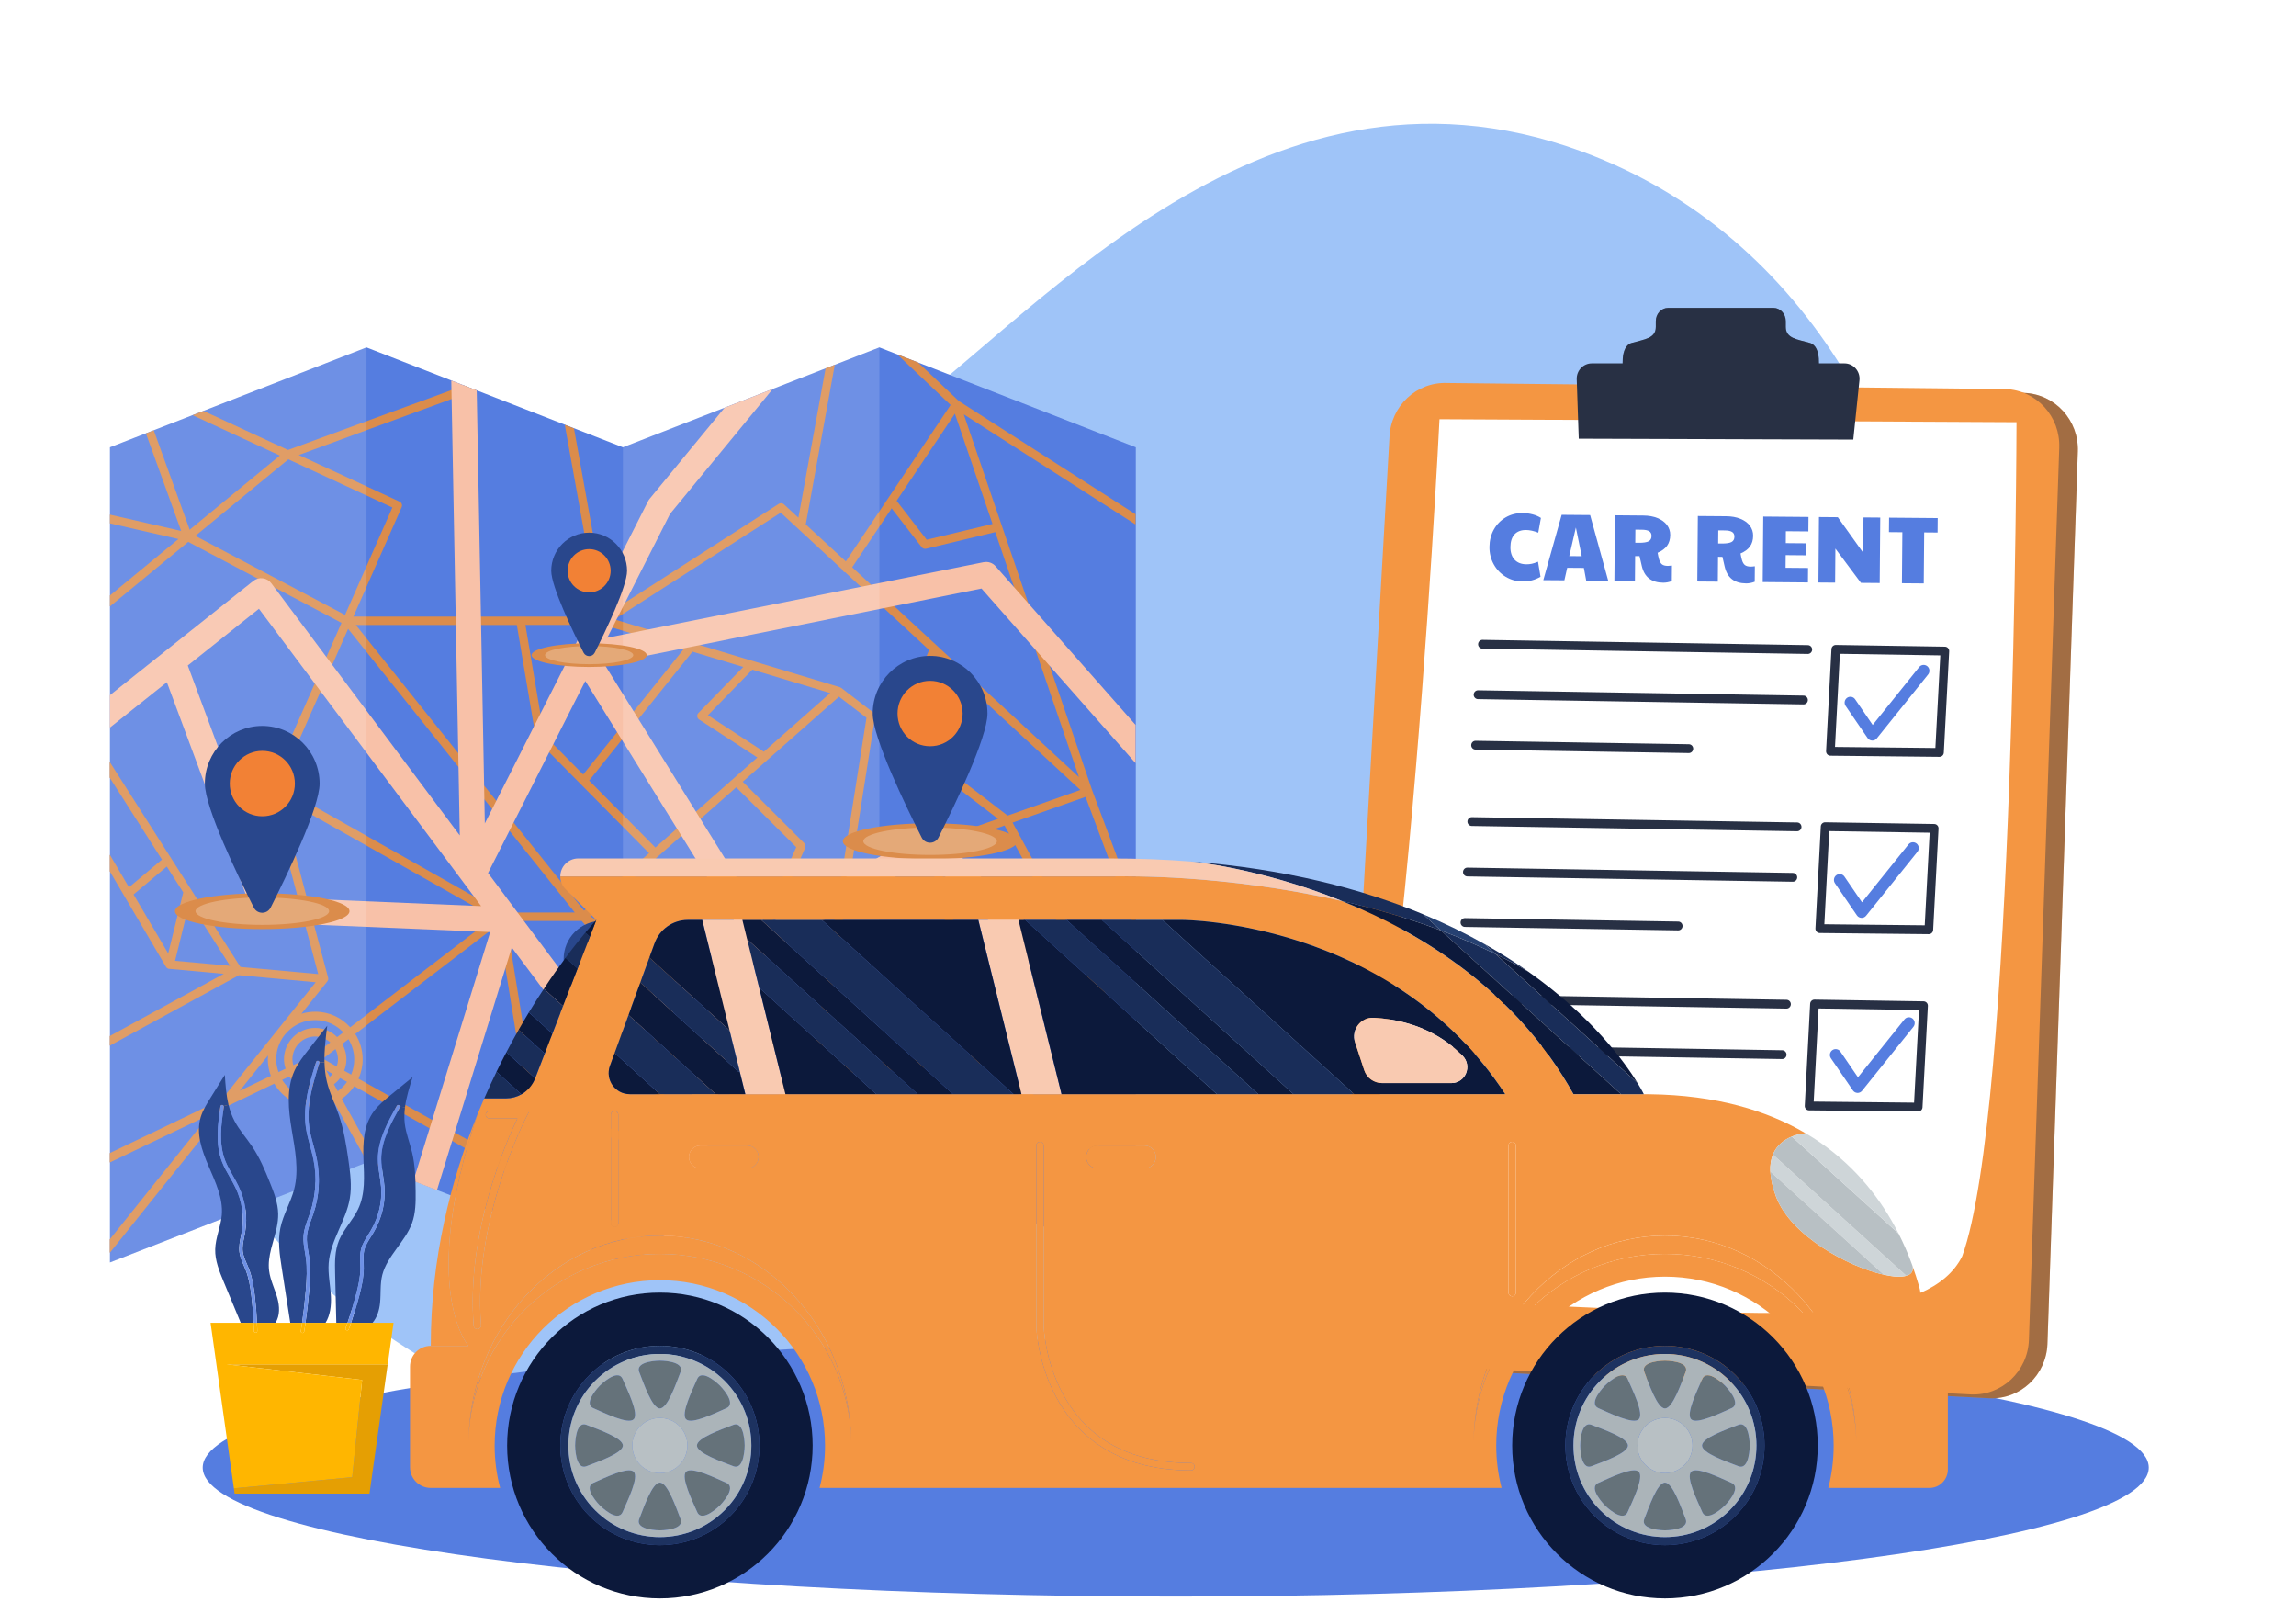 <svg width="420" height="293" viewBox="0 0 420 293" fill="none" xmlns="http://www.w3.org/2000/svg">
<g clip-path="url(#clip0_9_584)">
<path d="M28.885 150.954C41.935 81.7 124.502 102.68 160.666 78.675C187.208 61.056 229.556 5.725 289.412 27.721C372.597 58.293 378.768 195.958 298.932 245.742C257.775 271.41 161.396 287.246 91.43 255.766C58.137 240.785 18.433 206.417 28.885 150.954Z" fill="#9FC4F8"/>
<path d="M215.072 292C313.374 292 393.062 281.439 393.062 268.411C393.062 255.383 313.374 244.821 215.072 244.821C116.771 244.821 37.082 255.383 37.082 268.411C37.082 281.439 116.771 292 215.072 292Z" fill="#557DE0"/>
<g filter="url(#filter0_d_9_584)">
<path d="M165.86 58.535L118.95 76.807L72.039 58.535L25.115 76.807V225.893L72.039 207.621L118.95 225.893L165.86 207.621L212.77 225.893V76.807L165.86 58.535Z" fill="#557DE0"/>
<path d="M212.77 89.082L180.376 68.332L172.95 61.294L169.139 59.816L178.891 69.064L159.723 97.682L152.395 90.912L157.705 61.717L156.024 62.378L151.05 89.687L148.402 87.237C148.136 86.998 147.757 86.97 147.463 87.153L116.105 107.283L109.996 73.358L108.315 72.696L114.634 107.775H69.644L78.471 87.758C78.639 87.378 78.471 86.914 78.092 86.745L59.653 78.214L92.034 66.348L89.862 65.503L57.678 77.299L42.251 70.162L40.248 70.937L56.193 78.313L39.701 91.883L33.13 73.71L31.701 74.273L38.146 92.108L25.115 89.124V90.714L37.641 93.586L25.115 103.904V105.903L39.435 94.107L67.472 108.916L54.273 138.843C54.273 138.843 54.259 138.913 54.245 138.955C54.245 138.998 54.217 139.04 54.217 139.082C54.217 139.138 54.217 139.209 54.217 139.265C54.217 139.293 54.217 139.321 54.217 139.349L63.212 173.148L48.977 171.853L39.967 157.72L25.073 134.352V137.224L34.629 152.216L28.59 157.283L25.087 151.315V154.355L35.371 171.838C35.428 171.937 35.512 172.007 35.596 172.078C35.624 172.092 35.666 172.106 35.694 172.12C35.736 172.148 35.792 172.176 35.848 172.19C35.876 172.19 35.904 172.19 35.932 172.19C35.932 172.19 35.946 172.19 35.96 172.19L45.936 173.105L25.087 184.479V186.239L48.71 173.359L62.75 174.64L45.586 196.064L25.087 205.89V207.607L43.358 198.852L25.087 221.67V224.133L46.567 197.317L55.17 193.193C56.683 195.755 59.457 197.472 62.624 197.472C63.885 197.472 65.076 197.191 66.169 196.712L72.306 207.762L74.561 208.635L67.514 195.966C68.41 195.347 69.195 194.572 69.798 193.657L123.966 223.936L125.829 223.204L105.401 211.788L103.425 199.612L122.537 204.553C122.537 204.553 122.663 204.581 122.733 204.581C123.055 204.581 123.349 204.384 123.461 204.06L129.893 185.169L145.88 203.905L143.554 216.307L145.249 215.645L147.169 205.397L153.25 212.52L154.777 211.929L147.533 203.455L149.677 191.996L153.754 191.715C153.838 191.743 153.922 191.799 154.02 191.799C154.118 191.799 154.231 191.771 154.329 191.729C154.357 191.729 154.371 191.687 154.399 191.673L184.411 189.561L212.714 211.915V209.944L185.336 188.322L176.285 150.371L188.755 145.98L212.714 189.913V186.689L190.226 145.445L203.579 140.743L212.728 165.208V160.802L204.77 139.49L181.301 70.782L212.728 90.926V89.096L212.77 89.082ZM35.778 169.389L29.431 158.592L35.512 153.482L38.524 158.212L35.764 169.389H35.778ZM37.025 170.726L39.673 160.014L47.085 171.641L37.025 170.726ZM48.837 194.516L54.035 188.027C54.021 188.266 53.993 188.491 53.993 188.73C53.993 189.8 54.189 190.814 54.553 191.771L48.837 194.502V194.516ZM147.827 88.758L159.078 99.174C159.135 99.344 159.219 99.484 159.373 99.597C159.443 99.639 159.527 99.653 159.611 99.667L174.953 113.871L168.971 128.553L158.882 120.81C158.882 120.81 158.742 120.74 158.672 120.712C158.658 120.712 158.644 120.698 158.63 120.684L131.588 112.547L117.394 108.282L147.799 88.772L147.827 88.758ZM176.172 114.983L179.255 117.826L173.861 132.283L170.246 129.51L176.158 114.969L176.172 114.983ZM124.891 150.005L112.771 137.759L131.672 114.18L140.962 116.982L132.751 125.413C132.583 125.582 132.513 125.808 132.541 126.033C132.569 126.258 132.695 126.469 132.891 126.596L143.54 133.536L124.905 149.991L124.891 150.005ZM139.687 138.998L150.658 149.935L137.697 179.102L112.995 162.562L139.687 138.983V138.998ZM134.502 125.808L142.615 117.474L156.865 121.754L144.731 132.48L134.502 125.808ZM115.475 109.31L130.075 113.702L111.678 136.647L104.504 129.397L101.113 109.296H115.475V109.31ZM99.544 109.31L103.019 129.904C103.047 130.059 103.117 130.214 103.229 130.326L123.728 151.033L111.832 161.548L70.092 109.31H99.544ZM40.738 93.009L57.748 79.003L76.775 87.815L68.116 107.466L40.738 93.009ZM68.677 110.014L110.137 161.886H96.896L55.982 138.8L68.677 110.014ZM55.954 191.095C55.688 190.349 55.52 189.561 55.52 188.73C55.52 184.775 58.715 181.565 62.652 181.565C64.683 181.565 66.505 182.438 67.808 183.804L66.673 184.676C65.636 183.649 64.221 183.001 62.652 183.001C59.499 183.001 56.949 185.577 56.949 188.73C56.949 189.336 57.075 189.913 57.243 190.462L55.94 191.081L55.954 191.095ZM62.26 188.083L58.645 189.814C58.56 189.477 58.49 189.125 58.49 188.745C58.49 186.436 60.354 184.564 62.652 184.564C63.717 184.564 64.683 184.986 65.426 185.648L62.245 188.083H62.26ZM63.983 192.7C63.562 192.841 63.128 192.939 62.666 192.939C61.293 192.939 60.074 192.25 59.317 191.222L62.343 189.772L63.983 192.714V192.7ZM66.365 186.872C66.645 187.435 66.827 188.069 66.827 188.745C66.827 189.209 66.729 189.645 66.603 190.054L64.067 188.632L66.379 186.858L66.365 186.872ZM62.666 195.91C60.102 195.91 57.874 194.53 56.613 192.503L57.902 191.884C58.925 193.446 60.676 194.474 62.666 194.474C63.408 194.474 64.095 194.319 64.74 194.066L65.454 195.332C64.599 195.698 63.661 195.91 62.666 195.91ZM65.328 191.94L64.655 190.743L65.846 191.405C65.692 191.602 65.51 191.771 65.314 191.94H65.328ZM66.785 194.572L66.085 193.305C66.519 192.982 66.897 192.602 67.219 192.165L68.481 192.869C68.018 193.531 67.444 194.094 66.799 194.572H66.785ZM69.237 191.532L67.962 190.828C68.214 190.18 68.368 189.491 68.368 188.745C68.368 187.717 68.074 186.76 67.598 185.929L68.747 185.056C69.405 186.14 69.798 187.393 69.798 188.745C69.798 189.73 69.602 190.673 69.237 191.532ZM69.055 182.875C67.472 181.129 65.188 180.031 62.666 180.031C61.783 180.031 60.942 180.172 60.13 180.411L64.88 174.485C64.88 174.485 64.894 174.443 64.908 174.429C64.95 174.372 64.978 174.302 65.006 174.231C65.006 174.189 65.034 174.161 65.034 174.133C65.034 174.119 65.034 174.105 65.048 174.077C65.048 174.006 65.048 173.95 65.02 173.88C65.02 173.851 65.02 173.823 65.02 173.809L56.206 140.715L95.298 162.773L69.055 182.889V182.875ZM103.719 210.817L70.582 192.292C71.059 191.208 71.339 190.011 71.339 188.745C71.339 187.041 70.835 185.451 69.994 184.099L96.153 164.054L101.772 198.669L103.733 210.803L103.719 210.817ZM122.27 202.863L103.201 197.937L97.61 163.435H111.398L128.786 183.79L122.284 202.863H122.27ZM149.018 190.476C148.668 190.504 148.388 190.758 148.318 191.109L146.286 201.934L115.951 166.405L151.624 190.293L149.018 190.476ZM153.488 189.688L139 179.975L152.283 150.076C152.409 149.78 152.353 149.442 152.129 149.217L140.864 137.97L158.476 122.415L163.506 126.272L153.502 189.674L153.488 189.688ZM175.164 149.119C174.785 149.245 174.575 149.639 174.673 150.034L183.739 188.027L154.987 190.054L164.879 127.342L187.564 144.755L175.164 149.119ZM189.301 144.15L175.136 133.282L180.474 118.98L202.626 139.476L189.315 144.164L189.301 144.15ZM202.374 137.125L180.684 117.066L176.425 113.125L160.886 98.752L168.102 87.969L173.608 95.078C173.762 95.275 173.987 95.374 174.211 95.374C174.267 95.374 174.337 95.374 174.393 95.36L187.059 92.319L202.374 137.139V137.125ZM186.555 90.827L174.519 93.713L169.013 86.59L179.675 70.655L186.555 90.813V90.827Z" fill="#DB8C4B"/>
<path d="M184.972 97.809L116.092 111.632L127.567 88.983L146.356 66.136L137.543 69.571L123.84 86.224C123.728 86.351 123.644 86.491 123.56 86.646L93.687 145.599L92.202 66.404L87.55 64.588L89.106 147.795L54.623 101.666C54.245 101.159 53.685 100.836 53.068 100.765C52.452 100.681 51.821 100.864 51.345 101.244L25.101 122.148V128.074L35.526 119.769L51.317 162.224C51.639 163.097 52.452 163.688 53.376 163.73L94.668 165.462L80.615 211L84.93 212.675L98.619 168.291L112.645 187.055C113.359 188.012 114.676 188.266 115.685 187.647L135.553 175.555L125.998 223.134L131.112 221.149L140.92 172.289L145.684 169.389L174.477 151.878L212.728 190.49V183.916L176.467 147.317C175.724 146.557 174.547 146.416 173.637 146.965L145.221 164.251L115.559 116.475L184.537 102.637L212.728 134.577V127.581L187.116 98.555C186.569 97.936 185.742 97.654 184.93 97.823L184.972 97.809ZM55.128 159.141L39.351 116.714L52.368 106.339L93.015 160.718L55.128 159.127V159.141ZM141.312 166.644L137.669 168.854C137.669 168.854 137.627 168.882 137.599 168.896L115.125 182.565L94.276 154.665L112.07 119.543L141.312 166.63V166.644Z" fill="#F8C1A8"/>
<path opacity="0.15" d="M72.039 207.621L25.115 225.893V76.807L72.039 58.535V207.621Z" fill="white"/>
<path opacity="0.15" d="M165.86 207.621L118.95 225.893V76.807L165.86 58.535V207.621Z" fill="white"/>
<path d="M191.095 148.852C191.095 150.654 183.949 152.132 175.136 152.132C166.323 152.132 159.177 150.668 159.177 148.852C159.177 147.036 166.323 145.572 175.136 145.572C183.949 145.572 191.095 147.036 191.095 148.852Z" fill="#DB8C4B"/>
<path opacity="0.25" d="M187.354 148.851C187.354 150.231 181.876 151.357 175.136 151.357C168.397 151.357 162.918 150.231 162.918 148.851C162.918 147.472 168.397 146.346 175.136 146.346C181.876 146.346 187.354 147.472 187.354 148.851Z" fill="white"/>
<path d="M164.641 125.498C164.641 119.67 169.349 114.955 175.136 114.955C180.923 114.955 185.631 119.684 185.631 125.498C185.631 129.918 179.592 142.39 176.677 148.176C176.033 149.443 174.225 149.443 173.595 148.176C170.68 142.404 164.641 129.918 164.641 125.498Z" fill="#29478C"/>
<path d="M169.181 125.498C169.181 122.19 171.843 119.516 175.136 119.516C178.429 119.516 181.091 122.19 181.091 125.498C181.091 128.806 178.429 131.481 175.136 131.481C171.843 131.481 169.181 128.806 169.181 125.498Z" fill="#F28135"/>
<path d="M68.929 161.647C68.929 163.449 61.783 164.927 52.97 164.927C44.157 164.927 37.011 163.463 37.011 161.647C37.011 159.831 44.157 158.367 52.97 158.367C61.783 158.367 68.929 159.831 68.929 161.647Z" fill="#DB8C4B"/>
<path opacity="0.25" d="M65.202 161.647C65.202 163.026 59.724 164.152 52.984 164.152C46.245 164.152 40.766 163.026 40.766 161.647C40.766 160.267 46.245 159.141 52.984 159.141C59.724 159.141 65.202 160.267 65.202 161.647Z" fill="white"/>
<path d="M42.475 138.308C42.475 132.481 47.183 127.765 52.97 127.765C58.757 127.765 63.465 132.495 63.465 138.308C63.465 142.728 57.425 155.2 54.511 160.986C53.867 162.253 52.059 162.253 51.429 160.986C48.514 155.215 42.475 142.728 42.475 138.308Z" fill="#29478C"/>
<path d="M47.029 138.308C47.029 135 49.691 132.325 52.984 132.325C56.277 132.325 58.939 135 58.939 138.308C58.939 141.616 56.277 144.29 52.984 144.29C49.691 144.29 47.029 141.616 47.029 138.308Z" fill="#F28135"/>
<path d="M125.577 185.817C125.577 187.014 120.855 187.985 115.041 187.985C109.226 187.985 104.504 187.014 104.504 185.817C104.504 184.621 109.226 183.649 115.041 183.649C120.855 183.649 125.577 184.621 125.577 185.817Z" fill="#DB8C4B"/>
<path opacity="0.25" d="M123.111 185.817C123.111 186.732 119.496 187.478 115.041 187.478C110.585 187.478 106.97 186.732 106.97 185.817C106.97 184.902 110.585 184.156 115.041 184.156C119.496 184.156 123.111 184.902 123.111 185.817Z" fill="white"/>
<path d="M108.105 170.389C108.105 166.546 111.216 163.421 115.041 163.421C118.866 163.421 121.977 166.546 121.977 170.389C121.977 173.303 117.983 181.552 116.064 185.367C115.643 186.211 114.452 186.211 114.018 185.367C112.084 181.552 108.105 173.303 108.105 170.389Z" fill="#29478C"/>
<path d="M111.104 170.389C111.104 168.207 112.869 166.434 115.041 166.434C117.213 166.434 118.978 168.207 118.978 170.389C118.978 172.571 117.213 174.345 115.041 174.345C112.869 174.345 111.104 172.571 111.104 170.389Z" fill="#F28135"/>
<path d="M112.771 116.982C118.59 116.982 123.307 116.011 123.307 114.814C123.307 113.617 118.59 112.646 112.771 112.646C106.952 112.646 102.234 113.617 102.234 114.814C102.234 116.011 106.952 116.982 112.771 116.982Z" fill="#DB8C4B"/>
<path opacity="0.25" d="M120.841 114.814C120.841 115.729 117.227 116.475 112.771 116.475C108.315 116.475 104.7 115.729 104.7 114.814C104.7 113.899 108.315 113.153 112.771 113.153C117.227 113.153 120.841 113.899 120.841 114.814Z" fill="white"/>
<path d="M105.835 99.386C105.835 95.543 108.946 92.418 112.771 92.418C116.596 92.418 119.707 95.543 119.707 99.386C119.707 102.3 115.713 110.549 113.794 114.364C113.373 115.208 112.182 115.208 111.748 114.364C109.815 110.549 105.835 102.3 105.835 99.386Z" fill="#29478C"/>
<path d="M108.834 99.386C108.834 97.204 110.599 95.43 112.771 95.43C114.943 95.43 116.708 97.204 116.708 99.386C116.708 101.568 114.943 103.342 112.771 103.342C110.599 103.342 108.834 101.568 108.834 99.386Z" fill="#F28135"/>
</g>
<path d="M74.082 202.513C73.954 203.513 73.925 204.517 74.044 205.521C74.263 207.313 74.967 209.039 75.388 210.811C75.944 213.138 75.997 215.519 76.03 217.893C76.051 219.855 76.043 221.863 75.355 223.734C74.119 227.082 70.811 229.733 69.933 233.164C69.505 234.844 69.694 236.591 69.521 238.308C69.394 239.578 69.002 240.913 68.145 241.93H64.22C64.796 240.246 65.315 238.536 65.76 236.835C66.168 235.263 66.547 233.579 66.547 231.894C66.547 231.583 66.539 231.268 66.526 230.961C66.489 230.139 66.461 229.372 66.65 228.617C66.864 227.762 67.359 226.982 67.878 226.157C68.034 225.899 68.199 225.642 68.351 225.385C69.876 222.792 70.564 219.9 70.337 217.009C70.279 216.295 70.164 215.578 70.057 214.885C69.909 213.939 69.752 212.947 69.748 211.989C69.74 208.637 71.548 205.401 73.138 202.547C73.163 202.497 73.18 202.443 73.18 202.397L74.094 202.513H74.082Z" fill="#29478C"/>
<path d="M75.482 196.996C74.905 198.809 74.32 200.655 74.082 202.513L73.167 202.397C73.167 202.285 73.109 202.186 73.015 202.128C72.866 202.04 72.677 202.098 72.594 202.244C70.963 205.168 69.109 208.475 69.126 211.993C69.126 213.009 69.291 214.013 69.443 214.988C69.55 215.669 69.657 216.378 69.715 217.067C69.929 219.83 69.274 222.601 67.816 225.074C67.668 225.327 67.507 225.58 67.35 225.833C66.827 226.663 66.292 227.522 66.049 228.472C65.838 229.31 65.871 230.164 65.904 230.986C65.917 231.293 65.929 231.596 65.929 231.898C65.929 233.512 65.558 235.151 65.159 236.678C64.697 238.433 64.166 240.196 63.569 241.93H61.517C61.443 238.93 61.377 235.931 61.303 232.931C61.254 230.882 61.217 228.774 62.02 226.841C62.856 224.833 64.541 223.153 65.488 221.178C66.86 218.341 66.605 215.15 66.489 212.084C66.374 209.014 66.485 205.753 68.438 203.169C69.27 202.065 70.391 201.144 71.503 200.236C72.829 199.153 74.16 198.07 75.482 196.987V196.996Z" fill="#29478C"/>
<path d="M58.419 194.407C58.428 194.378 58.432 194.34 58.432 194.311L59.354 194.27C59.383 195.473 59.519 196.668 59.799 197.842C60.306 199.929 61.274 201.87 61.97 203.899C62.889 206.567 63.33 209.375 63.733 212.163C64.067 214.478 64.38 216.847 63.993 219.154C63.301 223.273 60.446 226.845 60.125 231.011C59.968 233.052 60.434 235.085 60.533 237.134C60.615 238.785 60.405 240.561 59.548 241.934H55.882C56.17 239.926 56.401 237.897 56.57 235.881C56.722 233.981 56.829 231.948 56.566 229.978C56.516 229.608 56.454 229.247 56.388 228.878C56.224 227.912 56.071 226.999 56.141 226.069C56.219 225.016 56.599 223.979 56.965 222.979C57.089 222.655 57.208 222.327 57.315 222.004C58.407 218.755 58.625 215.271 57.941 211.914C57.773 211.085 57.55 210.259 57.332 209.454C57.027 208.346 56.718 207.205 56.561 206.056C56.014 202.074 57.291 198.004 58.419 194.407Z" fill="#29478C"/>
<path d="M59.861 187.582C59.581 189.798 59.297 192.046 59.354 194.27L58.432 194.311C58.432 194.183 58.353 194.063 58.222 194.021C58.057 193.967 57.884 194.063 57.834 194.224C56.681 197.883 55.379 202.024 55.948 206.148C56.117 207.33 56.43 208.496 56.739 209.62C56.953 210.412 57.175 211.23 57.34 212.043C57.999 215.291 57.789 218.664 56.734 221.805C56.623 222.124 56.504 222.444 56.392 222.763C56.009 223.804 55.614 224.883 55.532 226.028C55.453 227.028 55.622 228.028 55.787 228.986C55.849 229.343 55.911 229.704 55.96 230.061C56.215 231.973 56.108 233.964 55.96 235.827C55.791 237.86 55.56 239.905 55.264 241.93H53.097C52.578 238.59 52.059 235.25 51.54 231.907C51.165 229.496 50.79 227.02 51.28 224.63C51.787 222.145 53.184 219.934 53.814 217.482C54.72 213.943 53.962 210.217 53.361 206.612C52.759 203.011 52.347 199.153 53.867 195.83C54.518 194.415 55.482 193.183 56.442 191.959C57.587 190.503 58.728 189.043 59.869 187.582H59.861Z" fill="#29478C"/>
<path d="M41.806 202.057C42.057 203.086 42.407 204.086 42.914 205.048C43.787 206.691 45.093 208.143 46.143 209.715C47.528 211.777 48.467 214.026 49.369 216.27C50.119 218.129 50.852 220.037 50.885 222.004C50.901 222.842 50.79 223.667 50.617 224.497C50.069 227.132 48.891 229.733 49.225 232.392C49.435 234.105 50.263 235.715 50.732 237.387C51.153 238.897 51.243 240.586 50.395 241.93H47.017C46.938 240.27 46.803 238.598 46.605 236.951C46.415 235.354 46.152 233.653 45.529 232.052C45.414 231.753 45.286 231.463 45.159 231.172C44.825 230.405 44.508 229.679 44.409 228.911C44.298 228.044 44.475 227.181 44.664 226.26C44.722 225.974 44.78 225.684 44.833 225.397C45.328 222.531 44.907 219.598 43.622 216.913C43.305 216.254 42.93 215.602 42.572 214.972C42.077 214.105 41.562 213.209 41.208 212.296C39.956 209.11 40.479 205.563 40.941 202.43C40.949 202.376 40.941 202.323 40.928 202.281L41.81 202.049L41.806 202.057Z" fill="#29478C"/>
<path d="M41.126 196.564C41.245 198.398 41.373 200.265 41.806 202.057L40.924 202.289C40.883 202.186 40.792 202.107 40.677 202.086C40.504 202.065 40.351 202.177 40.327 202.347C39.857 205.558 39.322 209.197 40.632 212.532C41.006 213.495 41.529 214.408 42.04 215.291C42.391 215.909 42.757 216.548 43.066 217.191C44.298 219.755 44.693 222.56 44.224 225.298C44.174 225.58 44.117 225.862 44.059 226.14C43.869 227.069 43.676 228.028 43.799 228.998C43.907 229.853 44.257 230.654 44.59 231.425C44.714 231.712 44.842 231.998 44.953 232.284C45.517 233.732 45.777 235.23 45.991 237.034C46.184 238.661 46.321 240.304 46.399 241.938H44.038C43.004 239.445 41.97 236.956 40.936 234.466C40.133 232.529 39.317 230.542 39.367 228.492C39.416 226.368 40.397 224.319 40.574 222.199C40.825 219.137 39.404 216.179 38.164 213.292C36.924 210.408 35.824 207.284 36.718 204.31C37.101 203.044 37.83 201.874 38.551 200.717C39.408 199.335 40.269 197.958 41.13 196.577L41.126 196.564Z" fill="#29478C"/>
<path d="M70.918 249.53L67.589 273.165H42.914L42.778 272.194L64.426 270.157L66.242 252.384L41.501 249.53H70.914H70.918Z" fill="#E59F03"/>
<path d="M53.093 241.934H55.26C55.19 242.436 55.111 242.934 55.029 243.432C55.004 243.602 55.115 243.759 55.284 243.788H55.334C55.482 243.788 55.614 243.681 55.643 243.531C55.725 243 55.812 242.469 55.886 241.934H63.56C63.449 242.258 63.338 242.577 63.223 242.896C63.165 243.054 63.247 243.233 63.408 243.295C63.445 243.303 63.478 243.311 63.515 243.311C63.643 243.311 63.762 243.233 63.803 243.108C63.944 242.718 64.079 242.328 64.211 241.934H71.989L70.922 249.53H41.505L66.246 252.385L64.43 270.162L42.782 272.199L38.518 241.934H46.399C46.419 242.44 46.44 242.938 46.452 243.44C46.456 243.61 46.592 243.743 46.761 243.743H46.77C46.943 243.739 47.074 243.598 47.07 243.423C47.058 242.926 47.041 242.432 47.017 241.934H53.097H53.093Z" fill="#FFB600"/>
<path d="M66.539 231.898C66.539 233.583 66.16 235.263 65.752 236.839C65.307 238.54 64.788 240.25 64.211 241.934H63.56C64.158 240.196 64.689 238.437 65.15 236.682C65.55 235.155 65.921 233.516 65.921 231.903C65.921 231.6 65.909 231.297 65.896 230.99C65.867 230.164 65.83 229.31 66.04 228.476C66.283 227.522 66.819 226.663 67.342 225.837C67.499 225.584 67.659 225.331 67.808 225.078C69.266 222.601 69.925 219.834 69.707 217.071C69.649 216.387 69.538 215.677 69.435 214.993C69.282 214.018 69.118 213.014 69.118 211.997C69.105 208.479 70.955 205.173 72.586 202.248C72.669 202.103 72.858 202.045 73.006 202.132C73.101 202.19 73.159 202.289 73.159 202.401C73.159 202.451 73.146 202.505 73.118 202.551C71.523 205.409 69.719 208.641 69.727 211.993C69.731 212.956 69.884 213.943 70.036 214.889C70.147 215.586 70.259 216.304 70.316 217.013C70.547 219.905 69.859 222.796 68.331 225.389C68.178 225.646 68.014 225.904 67.857 226.161C67.338 226.986 66.844 227.766 66.629 228.621C66.44 229.376 66.473 230.144 66.506 230.965C66.518 231.276 66.526 231.591 66.526 231.898H66.539Z" fill="#6E90E5"/>
<path d="M64.211 241.934C64.079 242.328 63.944 242.718 63.803 243.108C63.758 243.233 63.639 243.311 63.515 243.311C63.478 243.311 63.445 243.303 63.408 243.295C63.252 243.233 63.165 243.054 63.223 242.896C63.338 242.577 63.453 242.258 63.56 241.934H64.211Z" fill="#FFB600"/>
<path d="M57.332 209.454C57.55 210.255 57.777 211.084 57.941 211.914C58.63 215.27 58.407 218.76 57.315 222.004C57.204 222.327 57.085 222.655 56.965 222.979C56.599 223.979 56.224 225.016 56.141 226.069C56.071 226.999 56.224 227.911 56.389 228.878C56.454 229.247 56.516 229.608 56.566 229.978C56.829 231.948 56.722 233.981 56.57 235.881C56.401 237.897 56.174 239.926 55.882 241.934H55.256C55.552 239.909 55.783 237.864 55.952 235.831C56.1 233.964 56.207 231.977 55.952 230.065C55.902 229.708 55.841 229.347 55.779 228.99C55.614 228.028 55.445 227.032 55.523 226.032C55.606 224.891 56.001 223.808 56.384 222.767C56.5 222.448 56.619 222.128 56.726 221.809C57.781 218.668 57.991 215.291 57.332 212.047C57.163 211.234 56.945 210.417 56.73 209.624C56.421 208.5 56.104 207.334 55.939 206.152C55.371 202.028 56.673 197.888 57.826 194.228C57.876 194.067 58.049 193.971 58.213 194.025C58.345 194.071 58.423 194.191 58.423 194.316C58.423 194.345 58.419 194.382 58.411 194.411C57.286 198.008 56.005 202.078 56.553 206.06C56.706 207.21 57.019 208.351 57.324 209.458L57.332 209.454Z" fill="#6E90E5"/>
<path d="M55.643 243.531C55.618 243.681 55.486 243.788 55.334 243.788H55.285C55.116 243.759 55.004 243.598 55.029 243.432C55.107 242.934 55.186 242.436 55.26 241.934H55.886C55.812 242.469 55.729 243 55.643 243.531Z" fill="#FFB600"/>
<path d="M47.066 243.423C47.07 243.598 46.938 243.739 46.765 243.743H46.757C46.588 243.743 46.452 243.61 46.448 243.44C46.436 242.938 46.419 242.44 46.395 241.934H47.008C47.029 242.432 47.05 242.926 47.062 243.423H47.066Z" fill="#FFB600"/>
<path d="M41.208 212.304C41.562 213.217 42.077 214.113 42.572 214.98C42.934 215.611 43.305 216.262 43.622 216.922C44.907 219.606 45.324 222.539 44.833 225.406C44.78 225.692 44.722 225.982 44.664 226.269C44.475 227.185 44.298 228.048 44.409 228.92C44.504 229.687 44.821 230.413 45.159 231.181C45.286 231.471 45.414 231.766 45.53 232.06C46.152 233.657 46.415 235.358 46.605 236.96C46.803 238.607 46.938 240.279 47.017 241.938H46.403C46.325 240.304 46.189 238.661 45.995 237.034C45.781 235.23 45.521 233.736 44.957 232.284C44.846 231.998 44.718 231.712 44.594 231.425C44.261 230.654 43.907 229.853 43.803 228.998C43.68 228.028 43.873 227.073 44.063 226.14C44.121 225.862 44.178 225.58 44.228 225.298C44.697 222.56 44.302 219.755 43.07 217.191C42.761 216.548 42.399 215.909 42.044 215.291C41.534 214.403 41.011 213.495 40.636 212.532C39.326 209.197 39.861 205.558 40.331 202.347C40.355 202.177 40.512 202.065 40.681 202.086C40.796 202.107 40.887 202.19 40.928 202.289C40.941 202.335 40.949 202.385 40.941 202.439C40.479 205.571 39.956 209.118 41.208 212.304Z" fill="#6E90E5"/>
<path d="M268.127 70.74L370.308 71.86C375.925 72.078 380.303 76.877 380.088 82.583L374.529 245.797C374.314 251.502 369.589 255.949 363.972 255.731L258.268 250.156C252.651 249.937 248.273 245.138 248.488 239.433L257.574 80.67C257.789 74.965 262.514 70.518 268.131 70.736L268.127 70.74Z" fill="#F49642"/>
<g style="mix-blend-mode:overlay" opacity="0.4">
<path d="M268.127 70.74L370.308 71.86C375.925 72.078 380.303 76.877 380.088 82.583L374.529 245.797C374.314 251.502 369.589 255.949 363.972 255.731L258.268 250.156C252.651 249.937 248.273 245.138 248.488 239.433L257.574 80.67C257.789 74.965 262.514 70.518 268.131 70.736L268.127 70.74Z" fill="#283044"/>
</g>
<path d="M376.693 81.883L371.138 245.101C370.919 250.806 366.198 255.253 360.577 255.031L346.659 254.301L332.827 253.571H332.785L326.218 253.223L317.305 252.757L299.042 251.792L279.266 250.756L254.874 249.464C251.049 249.317 247.794 247.052 246.179 243.809C245.428 242.286 245.023 240.558 245.093 238.737L254.171 79.974C254.39 74.269 259.111 69.822 264.732 70.044L366.913 71.156C372.53 71.378 376.908 76.173 376.689 81.883H376.693Z" fill="#F49642"/>
<path d="M263.323 76.667C263.323 76.667 255.649 232.129 241.565 236.412C241.565 236.412 272.976 238.61 303.493 239.63C328.498 240.464 352.899 241.769 358.929 229.784C368.618 203.283 368.874 77.217 368.874 77.217L263.327 76.671L263.323 76.667Z" fill="white"/>
<path d="M275.437 105.492C274.512 104.934 273.781 104.175 273.248 103.21C272.716 102.249 272.451 101.188 272.459 100.026C272.472 98.843 272.74 97.777 273.273 96.829C273.806 95.885 274.533 95.147 275.45 94.614C276.367 94.086 277.399 93.821 278.543 93.834C279.159 93.838 279.766 93.918 280.356 94.073C280.947 94.228 281.455 94.451 281.876 94.728L281.389 97.421C280.571 97.102 279.828 96.938 279.167 96.934C278.254 96.926 277.548 97.19 277.052 97.727C276.557 98.264 276.305 99.036 276.296 100.047C276.288 101.033 276.54 101.805 277.056 102.358C277.569 102.912 278.291 103.193 279.216 103.202C279.572 103.202 279.902 103.172 280.212 103.105C280.517 103.038 280.897 102.916 281.343 102.732L281.802 105.484C280.802 106.067 279.712 106.356 278.539 106.344C277.395 106.335 276.362 106.05 275.437 105.488V105.492Z" fill="#557DE0"/>
<path d="M285.668 94.157L290.876 94.199L294.184 106.205L290.157 106.172L289.732 103.868L286.684 103.843L286.167 106.134L282.31 106.104L285.668 94.157ZM289.34 101.725L288.27 96.477L287.06 101.704L289.34 101.721V101.725Z" fill="#557DE0"/>
<path d="M300.326 103.508L299.913 101.712L299.108 101.704L299.071 106.247L295.316 106.213L295.416 94.241L300.607 94.287C301.59 94.295 302.453 94.446 303.197 94.752C303.944 95.055 304.518 95.474 304.927 96.011C305.332 96.544 305.534 97.16 305.53 97.857C305.522 98.633 305.332 99.283 304.956 99.812C304.58 100.336 304.002 100.764 303.222 101.095C303.296 101.536 303.387 101.934 303.486 102.299C303.618 102.74 303.804 103.05 304.043 103.227C304.283 103.403 304.63 103.491 305.088 103.495C305.249 103.495 305.501 103.474 305.844 103.436L305.819 106.272C305.283 106.474 304.754 106.574 304.242 106.57C302.094 106.553 300.789 105.53 300.326 103.508ZM299.781 99.271C300.628 99.279 301.223 99.187 301.574 99.002C301.925 98.813 302.102 98.486 302.106 98.025C302.106 97.63 301.97 97.341 301.685 97.16C301.4 96.98 300.95 96.884 300.335 96.879L299.153 96.867L299.133 99.271H299.785H299.781Z" fill="#557DE0"/>
<path d="M315.492 103.638L315.079 101.842L314.274 101.834L314.236 106.377L310.482 106.348L310.581 94.375L315.773 94.417C316.756 94.425 317.619 94.581 318.362 94.883C319.11 95.185 319.684 95.604 320.093 96.141C320.498 96.678 320.7 97.295 320.696 97.991C320.688 98.767 320.498 99.418 320.122 99.942C319.746 100.466 319.168 100.894 318.387 101.226C318.462 101.666 318.552 102.069 318.652 102.43C318.784 102.87 318.97 103.181 319.209 103.357C319.449 103.533 319.796 103.621 320.254 103.625C320.415 103.625 320.667 103.608 321.01 103.562L320.985 106.398C320.448 106.604 319.92 106.704 319.407 106.7C317.26 106.683 315.954 105.66 315.492 103.634V103.638ZM314.947 99.405C315.793 99.409 316.388 99.321 316.739 99.132C317.09 98.944 317.268 98.621 317.272 98.155C317.272 97.76 317.136 97.471 316.851 97.291C316.566 97.11 316.116 97.014 315.5 97.01L314.319 97.001L314.298 99.405H314.951H314.947Z" fill="#557DE0"/>
<path d="M322.547 94.476L330.824 94.547L330.799 97.19L326.685 97.156L326.669 99.334L330.423 99.367L330.406 101.561L326.652 101.528L326.631 103.843L330.745 103.877L330.724 106.524L322.448 106.453L322.547 94.48V94.476Z" fill="#557DE0"/>
<path d="M332.74 94.564L336.185 94.593L340.827 101.091L340.881 94.635L343.95 94.66L343.85 106.633L340.422 106.604L335.743 100.332L335.693 106.562L332.641 106.537L332.74 94.564Z" fill="#557DE0"/>
<path d="M347.989 97.341L345.539 97.32L345.564 94.677L354.457 94.753L354.436 97.396L351.987 97.375L351.908 106.705L347.914 106.671L347.993 97.341H347.989Z" fill="#557DE0"/>
<path d="M330.691 119.6C330.691 119.6 330.691 119.6 330.687 119.6L271.167 118.631C270.729 118.623 270.378 118.258 270.386 117.813C270.395 117.373 270.75 117.016 271.188 117.02H271.192L330.712 117.989C331.15 117.998 331.501 118.363 331.492 118.808C331.484 119.248 331.129 119.605 330.691 119.6Z" fill="#283044"/>
<path d="M329.906 128.829C329.906 128.829 329.906 128.829 329.902 128.829L270.357 127.86C269.919 127.852 269.568 127.487 269.576 127.042C269.585 126.602 269.94 126.245 270.378 126.249H270.382L329.927 127.218C330.364 127.227 330.711 127.592 330.707 128.036C330.699 128.477 330.344 128.833 329.906 128.829Z" fill="#283044"/>
<path d="M308.933 137.727C308.933 137.727 308.933 137.727 308.929 137.727L269.907 137.094C269.47 137.085 269.118 136.72 269.127 136.276C269.135 135.835 269.49 135.479 269.928 135.483L308.95 136.116C309.388 136.125 309.735 136.49 309.731 136.934C309.722 137.375 309.367 137.731 308.929 137.727H308.933Z" fill="#283044"/>
<path d="M354.778 138.419L334.825 138.21C334.61 138.21 334.404 138.113 334.255 137.958C334.106 137.798 334.032 137.58 334.04 137.362L335.023 118.715C335.044 118.287 335.399 117.952 335.825 117.956C335.825 117.956 335.824 117.956 335.829 117.956L355.782 118.27C355.996 118.275 356.203 118.367 356.347 118.526C356.496 118.686 356.57 118.9 356.558 119.118L355.575 137.66C355.55 138.088 355.199 138.424 354.774 138.419H354.778ZM335.668 136.607L354.034 136.8L354.935 119.864L336.568 119.575L335.672 136.607H335.668Z" fill="#283044"/>
<path d="M328.738 152.032C328.738 152.032 328.738 152.032 328.733 152.032L269.213 151.063C268.776 151.055 268.429 150.69 268.433 150.245C268.441 149.805 268.796 149.448 269.234 149.452C269.234 149.452 269.234 149.452 269.238 149.452L328.758 150.421C329.196 150.43 329.543 150.795 329.539 151.24C329.531 151.68 329.175 152.037 328.738 152.032Z" fill="#283044"/>
<path d="M327.952 161.262L268.408 160.293C267.97 160.284 267.623 159.919 267.627 159.475C267.635 159.034 267.99 158.678 268.428 158.682H268.432L327.977 159.651C328.415 159.659 328.762 160.024 328.758 160.469C328.75 160.909 328.394 161.266 327.957 161.262H327.952Z" fill="#283044"/>
<path d="M306.98 170.159L267.958 169.526C267.52 169.517 267.173 169.152 267.177 168.708C267.186 168.267 267.541 167.911 267.979 167.915L307.001 168.548C307.438 168.557 307.785 168.922 307.781 169.366C307.773 169.807 307.418 170.163 306.98 170.159Z" fill="#283044"/>
<path d="M352.829 170.852L332.876 170.642C332.662 170.642 332.455 170.545 332.306 170.39C332.158 170.231 332.083 170.013 332.092 169.795L333.075 151.147C333.095 150.719 333.45 150.384 333.876 150.388C333.876 150.388 333.876 150.388 333.88 150.388L353.833 150.703C354.048 150.707 354.254 150.799 354.399 150.959C354.547 151.118 354.622 151.332 354.609 151.55L353.626 170.092C353.602 170.52 353.251 170.856 352.825 170.852H352.829ZM333.719 169.039L352.086 169.232L352.986 152.297L334.619 152.007L333.723 169.039H333.719Z" fill="#283044"/>
<path d="M326.788 184.465L267.268 183.496C266.83 183.487 266.484 183.122 266.488 182.678C266.496 182.237 266.851 181.881 267.289 181.885C267.289 181.885 267.289 181.885 267.293 181.885L326.813 182.854C327.251 182.862 327.602 183.227 327.594 183.672C327.585 184.112 327.23 184.469 326.792 184.465H326.788Z" fill="#283044"/>
<path d="M326.003 193.694C326.003 193.694 326.003 193.694 325.999 193.694L266.454 192.725C266.016 192.716 265.665 192.351 265.674 191.907C265.682 191.466 266.037 191.11 266.475 191.114H266.479L326.024 192.083C326.462 192.091 326.809 192.456 326.805 192.901C326.796 193.342 326.441 193.698 326.003 193.694Z" fill="#283044"/>
<path d="M305.031 202.592L266.009 201.958C265.571 201.95 265.224 201.585 265.228 201.14C265.236 200.7 265.591 200.343 266.029 200.348L305.051 200.981C305.489 200.989 305.836 201.354 305.832 201.799C305.824 202.24 305.468 202.596 305.031 202.592Z" fill="#283044"/>
<path d="M350.876 203.284L330.923 203.074C330.708 203.074 330.502 202.978 330.353 202.823C330.204 202.663 330.13 202.445 330.142 202.227L331.125 183.58C331.146 183.152 331.501 182.816 331.926 182.82C331.926 182.82 331.926 182.82 331.931 182.82L351.883 183.135C352.098 183.139 352.305 183.232 352.449 183.391C352.598 183.55 352.672 183.764 352.66 183.982L351.677 202.525C351.652 202.953 351.301 203.288 350.876 203.284ZM331.769 201.472L350.136 201.665L351.037 184.729L332.67 184.44L331.774 201.472H331.769Z" fill="#283044"/>
<path d="M342.486 135.441C342.486 135.441 342.466 135.441 342.457 135.441C342.127 135.429 341.821 135.257 341.631 134.98L337.621 129.115C337.291 128.628 337.406 127.961 337.885 127.621C338.364 127.29 339.025 127.403 339.356 127.894L342.565 132.588L351.069 122C351.436 121.539 352.101 121.476 352.556 121.845C353.01 122.218 353.076 122.898 352.709 123.355L343.316 135.051C343.114 135.303 342.808 135.45 342.486 135.445V135.441Z" fill="#557DE0"/>
<path d="M340.533 167.873C340.533 167.873 340.512 167.873 340.504 167.873C340.173 167.861 339.868 167.689 339.678 167.412L335.667 161.547C335.333 161.061 335.453 160.394 335.932 160.054C336.411 159.722 337.072 159.836 337.402 160.326L340.611 165.021L349.115 154.432C349.483 153.971 350.148 153.908 350.602 154.277C351.056 154.65 351.122 155.33 350.751 155.787L341.359 167.483C341.156 167.735 340.851 167.882 340.529 167.878L340.533 167.873Z" fill="#557DE0"/>
<path d="M339.793 199.882C339.793 199.882 339.772 199.882 339.764 199.882C339.433 199.869 339.128 199.697 338.938 199.42L334.927 193.556C334.593 193.069 334.713 192.402 335.192 192.062C335.671 191.731 336.332 191.844 336.662 192.335L339.871 197.029L348.375 186.441C348.743 185.979 349.408 185.916 349.862 186.286C350.316 186.659 350.383 187.339 350.015 187.796L340.623 199.492C340.421 199.743 340.115 199.89 339.793 199.886V199.882Z" fill="#557DE0"/>
<path d="M331.067 62.711C328.754 62.044 326.664 61.91 326.664 59.774V58.734C326.664 57.391 325.652 56.301 324.405 56.301H305.15C303.903 56.301 302.891 57.391 302.891 58.734V59.774C302.891 61.91 300.801 62.044 298.488 62.711C296.175 63.378 296.947 67.921 296.947 67.921L314.777 68.722L332.607 67.921C332.607 67.921 333.38 63.382 331.067 62.711Z" fill="#283044"/>
<g style="mix-blend-mode:overlay" opacity="0.4">
<path d="M331.067 62.711C328.754 62.044 326.664 61.91 326.664 59.774V58.734C326.664 57.391 325.652 56.301 324.405 56.301H305.15C303.903 56.301 302.891 57.391 302.891 58.734V59.774C302.891 61.91 300.801 62.044 298.488 62.711C296.175 63.378 296.947 67.921 296.947 67.921L314.777 68.722L332.607 67.921C332.607 67.921 333.38 63.382 331.067 62.711Z" fill="#283044"/>
</g>
<path d="M288.795 80.234L288.423 69.36C288.369 67.77 289.625 66.453 291.19 66.453H337.395C339.038 66.453 340.319 67.9 340.145 69.557L339.018 80.397L288.795 80.234Z" fill="#283044"/>
</g>
<path d="M120.711 229.325C139.752 229.325 155.24 244.526 155.717 263.467C155.285 242.683 139.776 225.981 120.711 225.981C101.645 225.981 86.136 242.683 85.704 263.467C86.181 244.526 101.673 229.325 120.711 229.325ZM323.841 214.262C323.898 215.555 324.22 217.08 324.9 218.886C327.581 226.002 338.107 231.702 344.614 233.137C346.338 233.521 347.776 233.602 348.717 233.333C349.642 233.068 350.086 232.461 349.826 231.466C350.29 232.754 350.685 233.998 351.028 235.18H351.024C353.961 246.064 336.509 246.149 335.943 246.149H352.951C354.805 246.149 356.313 247.658 356.313 249.517V268.76C356.313 270.619 354.805 272.128 352.951 272.128H334.447C335.083 269.649 335.425 267.051 335.425 264.376C335.425 247.324 321.604 233.492 304.563 233.492C287.523 233.492 273.701 247.324 273.701 264.376C273.701 267.055 274.043 269.649 274.679 272.128H149.918C150.574 269.653 150.921 267.059 150.921 264.376C150.921 247.674 137.393 234.137 120.702 234.137C104.012 234.137 90.484 247.674 90.484 264.376C90.484 267.059 90.83 269.653 91.49 272.128H78.79C76.695 272.128 75 270.432 75 268.34V249.937C75 248.889 75.424 247.947 76.108 247.258C76.793 246.573 77.742 246.149 78.79 246.149H85.68C85.68 246.149 76.557 235.845 87.31 203.893C87.31 203.889 87.314 203.885 87.314 203.88C87.725 202.865 88.145 201.866 88.573 200.888H92.595C93.593 200.888 94.538 200.627 95.37 200.158C96.486 199.53 97.383 198.527 97.863 197.279L97.888 197.226L99.64 192.696L101.038 189.071L102.989 184.027L105.642 177.164L107.9 171.329L109.081 168.262H109.085L103.45 162.619C102.847 162.015 102.5 161.196 102.492 160.34C102.488 160.327 102.488 160.307 102.488 160.295H205.058C205.058 160.295 223.712 159.801 245.508 164.805C260.21 170.721 277.368 181.327 287.824 200.121H300.688C301.055 200.121 301.413 200.125 301.776 200.129C313.956 200.288 323.23 203.102 330.303 207.273C330.303 207.273 329.118 207.322 327.765 207.872C326.477 208.394 325.035 209.369 324.309 211.171C323.967 212.011 323.78 213.031 323.837 214.27L323.841 214.262ZM304.567 229.325C323.609 229.325 339.097 244.526 339.573 263.467C339.142 242.683 323.633 225.981 304.567 225.981C285.502 225.981 269.993 242.683 269.561 263.467C270.038 244.526 285.53 229.325 304.567 229.325ZM87.322 243.083H87.379C87.75 243.05 88.027 242.728 87.998 242.353C86.43 223.241 96.234 204.382 96.331 204.19L96.853 203.195H89.526C89.156 203.195 88.85 203.497 88.85 203.872C88.85 204.247 89.156 204.549 89.526 204.549H94.644C92.635 208.733 85.256 225.484 86.65 242.463C86.678 242.814 86.976 243.083 87.322 243.083ZM120.711 200.113H275.355C254.574 168.34 216.357 168.25 216.357 168.25H125.8C123.07 168.25 120.637 169.975 119.729 172.548L118.791 175.125L117.125 179.696L114.969 185.621L112.431 192.59L111.571 194.955C110.683 197.475 112.549 200.117 115.218 200.117H120.719L120.711 200.113ZM112.427 224.407C112.801 224.407 113.103 224.106 113.103 223.73V203.872C113.103 203.497 112.801 203.195 112.427 203.195C112.052 203.195 111.75 203.497 111.75 203.872V223.73C111.75 224.106 112.052 224.407 112.427 224.407ZM128.127 213.699H136.675C137.829 213.699 138.77 212.762 138.77 211.604C138.77 210.445 137.833 209.508 136.675 209.508H128.127C126.973 209.508 126.032 210.441 126.032 211.604C126.032 212.766 126.969 213.699 128.127 213.699ZM193.294 255.683C196.586 261.726 203.522 268.927 217.853 268.927C218.227 268.927 218.529 268.625 218.529 268.25C218.529 267.875 218.227 267.573 217.853 267.573C206.883 267.573 199.019 263.357 194.48 255.034C191.081 248.808 190.918 242.52 190.918 242.455V209.512C190.918 209.137 190.613 208.835 190.242 208.835C189.871 208.835 189.566 209.137 189.566 209.512V242.467C189.57 242.753 189.737 249.167 193.294 255.683ZM200.792 213.699H209.34C210.494 213.699 211.435 212.762 211.435 211.604C211.435 210.445 210.498 209.508 209.34 209.508H200.792C199.63 209.508 198.693 210.441 198.693 211.604C198.693 212.766 199.63 213.699 200.792 213.699ZM276.619 237.085C276.993 237.085 277.295 236.783 277.295 236.408V209.512C277.295 209.137 276.993 208.835 276.619 208.835C276.244 208.835 275.942 209.137 275.942 209.512V236.408C275.942 236.783 276.248 237.085 276.619 237.085Z" fill="#F49642"/>
<path d="M324.313 211.167C323.971 212.007 323.784 213.027 323.841 214.266L344.614 233.138C346.338 233.521 347.776 233.602 348.717 233.333L324.318 211.167H324.313Z" fill="#CED5D8"/>
<path d="M344.614 233.138L323.841 214.266C323.898 215.559 324.22 217.084 324.9 218.89C327.581 226.006 338.107 231.706 344.614 233.142V233.138Z" fill="#B8C0C4"/>
<path d="M348.717 233.333C349.642 233.068 350.086 232.461 349.826 231.466C349.821 231.458 349.821 231.449 349.817 231.437C349.748 231.258 349.687 231.074 349.614 230.891C349.61 230.879 349.606 230.866 349.601 230.854C348.966 229.158 348.204 227.392 347.299 225.606L327.773 207.864C326.485 208.386 325.043 209.361 324.318 211.163L348.717 233.329V233.333Z" fill="#B8C0C4"/>
<path d="M347.299 225.606C346.884 224.782 346.431 223.959 345.954 223.131C342.601 217.357 337.642 211.587 330.312 207.265C330.312 207.265 329.126 207.314 327.773 207.864L347.299 225.606Z" fill="#CED5D8"/>
<path d="M133.591 251.483C140.701 258.602 140.701 270.142 133.591 277.266C126.476 284.381 114.945 284.381 107.83 277.266C100.716 270.146 100.716 258.606 107.83 251.483C114.941 244.367 126.472 244.367 133.591 251.483ZM132.544 276.218C139.08 269.677 139.08 259.075 132.544 252.531C126.012 245.994 115.413 245.994 108.873 252.531C102.342 259.071 102.342 269.673 108.873 276.218C115.409 282.758 126.008 282.758 132.544 276.218Z" fill="#1D3260"/>
<path d="M120.711 248.853C120.711 248.853 116.122 248.853 116.937 250.945C117.76 253.04 119.297 257.591 120.711 257.591C122.124 257.591 123.665 253.04 124.484 250.945C125.307 248.853 120.711 248.853 120.711 248.853Z" fill="#65727A"/>
<path d="M109.745 253.395C109.745 253.395 106.498 256.645 108.556 257.55C110.617 258.447 114.92 260.58 115.919 259.577C116.921 258.578 114.79 254.268 113.894 252.209C112.993 250.149 109.745 253.395 109.745 253.395Z" fill="#65727A"/>
<path d="M107.296 260.596C105.202 259.773 105.202 264.372 105.202 264.372C105.202 264.372 105.202 268.968 107.296 268.148C109.387 267.333 113.938 265.787 113.938 264.372C113.938 262.957 109.387 261.416 107.296 260.596Z" fill="#65727A"/>
<path d="M108.556 271.194C106.498 272.095 109.745 275.349 109.745 275.349C109.745 275.349 112.989 278.595 113.894 276.536C114.79 274.477 116.921 270.167 115.919 269.167C114.92 268.164 110.617 270.297 108.556 271.194Z" fill="#65727A"/>
<path d="M116.937 277.8C116.122 279.892 120.711 279.892 120.711 279.892C120.711 279.892 125.303 279.892 124.484 277.8C123.669 275.704 122.124 271.153 120.711 271.153C119.297 271.153 117.76 275.704 116.937 277.8Z" fill="#65727A"/>
<path d="M125.502 269.167C124.504 270.167 126.631 274.477 127.532 276.536C128.428 278.595 131.68 275.349 131.68 275.349C131.68 275.349 134.923 272.099 132.866 271.194C130.808 270.297 126.505 268.164 125.502 269.167Z" fill="#65727A"/>
<path d="M134.129 260.596C132.034 261.412 127.487 262.957 127.487 264.372C127.487 265.787 132.034 267.328 134.129 268.148C136.223 268.972 136.223 264.372 136.223 264.372C136.223 264.372 136.223 259.777 134.129 260.596Z" fill="#65727A"/>
<path d="M127.532 252.209C126.631 254.268 124.504 258.578 125.502 259.577C126.505 260.58 130.808 258.447 132.866 257.55C134.923 256.649 131.68 253.395 131.68 253.395C131.68 253.395 128.432 250.149 127.532 252.209Z" fill="#65727A"/>
<path d="M124.484 277.8C123.669 275.704 122.124 271.153 120.71 271.153C119.297 271.153 117.76 275.704 116.937 277.8C116.122 279.892 120.71 279.892 120.71 279.892C120.71 279.892 125.303 279.892 124.484 277.8ZM116.937 250.945C117.76 253.04 119.297 257.591 120.71 257.591C122.124 257.591 123.665 253.04 124.484 250.945C125.307 248.853 120.71 248.853 120.71 248.853C120.71 248.853 116.122 248.853 116.937 250.945ZM132.865 271.194C130.808 270.297 126.505 268.164 125.502 269.167C124.504 270.167 126.631 274.477 127.532 276.536C128.428 278.595 131.68 275.349 131.68 275.349C131.68 275.349 134.923 272.099 132.865 271.194ZM134.129 260.596C132.034 261.412 127.487 262.957 127.487 264.372C127.487 265.787 132.034 267.328 134.129 268.148C136.223 268.972 136.223 264.372 136.223 264.372C136.223 264.372 136.223 259.777 134.129 260.596ZM125.502 259.577C126.505 260.58 130.808 258.447 132.865 257.55C134.923 256.649 131.68 253.395 131.68 253.395C131.68 253.395 128.432 250.149 127.532 252.209C126.631 254.268 124.504 258.578 125.502 259.577ZM107.296 268.148C109.387 267.333 113.938 265.787 113.938 264.372C113.938 262.957 109.387 261.416 107.296 260.596C105.202 259.773 105.202 264.372 105.202 264.372C105.202 264.372 105.202 268.968 107.296 268.148ZM132.544 252.531C139.079 259.071 139.079 269.673 132.544 276.218C126.012 282.758 115.413 282.758 108.873 276.218C102.342 269.677 102.342 259.075 108.873 252.531C115.409 245.994 126.008 245.994 132.544 252.531ZM115.919 259.577C116.921 258.578 114.79 254.268 113.893 252.209C112.993 250.149 109.745 253.395 109.745 253.395C109.745 253.395 106.498 256.645 108.556 257.55C110.617 258.447 114.92 260.58 115.919 259.577ZM113.893 276.536C114.79 274.477 116.921 270.167 115.919 269.167C114.92 268.164 110.617 270.297 108.556 271.194C106.498 272.095 109.745 275.349 109.745 275.349C109.745 275.349 112.989 278.595 113.893 276.536ZM120.71 269.412C123.494 269.412 125.747 267.153 125.747 264.372C125.747 261.591 123.494 259.332 120.71 259.332C117.927 259.332 115.674 261.591 115.674 264.372C115.674 267.153 117.932 269.412 120.71 269.412Z" fill="#ABB4B9"/>
<path d="M124.269 267.935C126.236 265.967 126.236 262.776 124.269 260.808C122.302 258.84 119.114 258.84 117.147 260.808C115.18 262.776 115.18 265.967 117.147 267.935C119.114 269.904 122.302 269.904 124.269 267.935Z" fill="#B8C0C4"/>
<path d="M92.632 192.439C92.024 193.593 91.421 194.787 90.822 196.015L95.374 200.15C96.49 199.522 97.387 198.518 97.868 197.271L97.892 197.218L92.632 192.439Z" fill="#0C193B"/>
<path d="M96.747 185.156C96.124 186.18 95.496 187.244 94.868 188.349L99.644 192.687L101.042 189.062L96.747 185.156Z" fill="#0C193B"/>
<path d="M99.489 180.834L102.994 184.018L105.646 177.156L103.454 175.17C102.244 176.797 100.903 178.693 99.489 180.838V180.834Z" fill="#0C193B"/>
<path d="M107.904 171.321L109.085 168.254C109.012 168.332 108.274 169.123 107.072 170.566L107.904 171.321Z" fill="#0C193B"/>
<path d="M88.581 200.879H92.603C93.601 200.879 94.547 200.618 95.378 200.149L90.826 196.015C90.069 197.581 89.315 199.203 88.585 200.883L88.581 200.879Z" fill="#192D59"/>
<path d="M92.632 192.439L97.892 197.218L99.644 192.687L94.868 188.349C94.123 189.654 93.373 191.016 92.632 192.439Z" fill="#192D59"/>
<path d="M99.489 180.834C98.597 182.175 97.68 183.619 96.747 185.156L101.042 189.062L102.994 184.018L99.489 180.834Z" fill="#192D59"/>
<path d="M105.65 177.156L107.908 171.321L107.076 170.566C106.123 171.704 104.884 173.249 103.458 175.166L105.65 177.152V177.156Z" fill="#192D59"/>
<path d="M260.299 167.198L263.571 170.171C266.949 171.443 270.307 172.874 273.583 174.493L271.574 172.674C268.176 170.754 264.427 168.911 260.299 167.202V167.198Z" fill="#264172"/>
<path d="M271.574 172.67L273.583 174.489C275.637 175.5 277.658 176.585 279.634 177.747C277.201 176.03 274.52 174.322 271.574 172.666V172.67Z" fill="#192D59"/>
<path d="M217.853 157.563C217.853 157.563 230.386 158.7 245.516 164.796C251.408 166.142 257.528 167.899 263.571 170.171L260.299 167.198C249.122 162.562 235.158 158.908 217.853 157.563Z" fill="#192D59"/>
<path d="M263.571 170.171L296.528 200.117H300.696C300.696 200.117 300.346 199.375 299.559 198.094L273.583 174.493C270.307 172.878 266.949 171.447 263.571 170.171Z" fill="#192D59"/>
<path d="M178.959 168.25L186.848 200.113H194.182L186.302 168.25H178.959Z" fill="#F9CAB1"/>
<path d="M133.456 188.451L135.319 195.982L136.345 200.113H143.684L138.868 180.638L136.667 171.765L135.799 168.25H128.457L133.456 188.451Z" fill="#F9CAB1"/>
<path d="M114.965 185.621L112.427 192.585L120.711 200.113H130.918L114.965 185.621Z" fill="#192D59"/>
<path d="M118.787 175.125L117.125 179.696L135.107 196.035L135.319 195.982L133.456 188.451L118.787 175.125Z" fill="#192D59"/>
<path d="M136.667 171.765L138.868 180.638L160.297 200.113H167.872L136.667 171.765Z" fill="#192D59"/>
<path d="M139.238 168.25L174.31 200.113H185.405L150.334 168.25H139.238Z" fill="#192D59"/>
<path d="M187.532 168.25L222.604 200.113H230.175L195.103 168.25H187.532Z" fill="#192D59"/>
<path d="M201.545 168.25L236.617 200.113H247.712L212.641 168.25H201.545Z" fill="#192D59"/>
<path d="M273.583 174.489L299.559 198.09C297.261 194.347 291.288 185.967 279.634 177.751C277.658 176.585 275.637 175.504 273.583 174.493V174.489Z" fill="#0C193B"/>
<path d="M263.571 170.171C257.524 167.9 251.408 166.142 245.516 164.796C260.218 170.713 277.376 181.319 287.832 200.113H296.528L263.571 170.167V170.171Z" fill="#0C193B"/>
<path d="M111.563 194.955C110.674 197.475 112.541 200.117 115.21 200.117H120.71L112.427 192.59L111.567 194.955H111.563Z" fill="#0C193B"/>
<path d="M117.125 179.696L114.965 185.621L130.918 200.113H136.345L135.318 195.982L135.107 196.035L117.125 179.696Z" fill="#0C193B"/>
<path d="M119.724 172.548L118.787 175.125L133.456 188.451L128.457 168.25H125.8C123.07 168.25 120.637 169.975 119.728 172.548H119.724Z" fill="#0C193B"/>
<path d="M138.868 180.638L143.684 200.113H160.297L138.868 180.638Z" fill="#0C193B"/>
<path d="M135.799 168.25L136.667 171.765L167.872 200.113H174.31L139.238 168.25H135.799Z" fill="#0C193B"/>
<path d="M150.334 168.25L185.405 200.113H186.848L178.959 168.25H150.334Z" fill="#0C193B"/>
<path d="M186.302 168.25L194.182 200.113H222.604L187.532 168.25H186.302Z" fill="#0C193B"/>
<path d="M195.103 168.25L230.175 200.113H236.617L201.545 168.25H195.103Z" fill="#0C193B"/>
<path d="M216.357 168.25C216.357 168.25 254.574 168.34 275.355 200.113H247.712L212.641 168.25H216.357ZM249.554 195.725C250.019 197.132 251.335 198.086 252.822 198.086H265.482C268.078 198.086 269.37 194.971 267.56 193.107C264.59 190.045 259.488 186.62 251.323 186.139C248.914 185.996 247.13 188.353 247.884 190.645L249.554 195.725Z" fill="#0C193B"/>
<path d="M304.567 259.332C301.788 259.332 299.531 261.591 299.531 264.372C299.531 267.153 301.788 269.412 304.567 269.412C307.346 269.412 309.604 267.153 309.604 264.372C309.604 261.591 307.346 259.332 304.567 259.332Z" fill="#B8C0C4"/>
<path d="M293.598 253.395C293.598 253.395 290.355 256.645 292.412 257.55C294.47 258.447 298.777 260.58 299.775 259.577C300.778 258.578 298.647 254.268 297.75 252.209C296.85 250.149 293.598 253.395 293.598 253.395Z" fill="#65727A"/>
<path d="M291.149 260.596C289.059 259.773 289.059 264.372 289.059 264.372C289.059 264.372 289.059 268.968 291.149 268.148C293.244 267.333 297.791 265.787 297.791 264.372C297.791 262.957 293.244 261.416 291.149 260.596Z" fill="#65727A"/>
<path d="M292.412 271.194C290.355 272.095 293.598 275.349 293.598 275.349C293.598 275.349 296.846 278.595 297.75 276.536C298.647 274.477 300.778 270.167 299.775 269.167C298.777 268.164 294.47 270.297 292.412 271.194Z" fill="#65727A"/>
<path d="M300.794 277.8C299.971 279.892 304.567 279.892 304.567 279.892C304.567 279.892 309.156 279.892 308.341 277.8C307.526 275.704 305.981 271.153 304.567 271.153C303.153 271.153 301.613 275.704 300.794 277.8Z" fill="#65727A"/>
<path d="M309.359 269.167C308.357 270.167 310.488 274.477 311.384 276.536C312.285 278.595 315.532 275.349 315.532 275.349C315.532 275.349 318.78 272.099 316.722 271.194C314.664 270.297 310.358 268.164 309.359 269.167Z" fill="#65727A"/>
<path d="M317.981 260.596C315.891 261.412 311.344 262.957 311.344 264.372C311.344 265.787 315.891 267.328 317.981 268.148C320.076 268.972 320.076 264.372 320.076 264.372C320.076 264.372 320.076 259.777 317.981 260.596Z" fill="#65727A"/>
<path d="M311.384 252.209C310.488 254.268 308.357 258.578 309.359 259.577C310.358 260.58 314.664 258.447 316.722 257.55C318.78 256.649 315.532 253.395 315.532 253.395C315.532 253.395 312.289 250.149 311.384 252.209Z" fill="#65727A"/>
<path d="M304.567 248.853C304.567 248.853 299.975 248.853 300.794 250.945C301.609 253.04 303.153 257.591 304.567 257.591C305.981 257.591 307.522 253.04 308.341 250.945C309.156 248.853 304.567 248.853 304.567 248.853Z" fill="#65727A"/>
<path d="M317.448 251.483C324.558 258.602 324.558 270.142 317.448 277.266C310.333 284.381 298.802 284.381 291.683 277.266C284.572 270.146 284.572 258.606 291.683 251.483C298.797 244.367 310.329 244.367 317.448 251.483ZM316.4 276.218C322.932 269.677 322.932 259.075 316.4 252.531C309.864 245.994 299.27 245.994 292.73 252.531C286.194 259.071 286.194 269.673 292.73 276.218C299.266 282.758 309.86 282.758 316.4 276.218Z" fill="#1D3260"/>
<path d="M291.149 268.148C293.244 267.333 297.791 265.787 297.791 264.372C297.791 262.957 293.244 261.416 291.149 260.596C289.059 259.773 289.059 264.372 289.059 264.372C289.059 264.372 289.059 268.968 291.149 268.148ZM309.359 259.577C310.358 260.58 314.665 258.447 316.722 257.55C318.78 256.649 315.532 253.395 315.532 253.395C315.532 253.395 312.289 250.149 311.384 252.209C310.488 254.268 308.357 258.578 309.359 259.577ZM317.981 260.596C315.891 261.412 311.344 262.957 311.344 264.372C311.344 265.787 315.891 267.328 317.981 268.148C320.076 268.972 320.076 264.372 320.076 264.372C320.076 264.372 320.076 259.777 317.981 260.596ZM308.336 277.8C307.522 275.704 305.977 271.153 304.563 271.153C303.149 271.153 301.609 275.704 300.79 277.8C299.967 279.892 304.563 279.892 304.563 279.892C304.563 279.892 309.151 279.892 308.336 277.8ZM300.794 250.945C301.609 253.04 303.153 257.591 304.567 257.591C305.981 257.591 307.522 253.04 308.341 250.945C309.155 248.853 304.567 248.853 304.567 248.853C304.567 248.853 299.975 248.853 300.794 250.945ZM316.722 271.194C314.665 270.297 310.358 268.164 309.359 269.167C308.357 270.167 310.488 274.477 311.384 276.536C312.285 278.595 315.532 275.349 315.532 275.349C315.532 275.349 318.78 272.099 316.722 271.194ZM292.73 252.531C299.266 245.994 309.86 245.994 316.4 252.531C322.932 259.071 322.932 269.673 316.4 276.218C309.864 282.758 299.27 282.758 292.73 276.218C286.194 269.677 286.194 259.075 292.73 252.531ZM299.775 259.577C300.778 258.578 298.647 254.268 297.75 252.209C296.85 250.149 293.598 253.395 293.598 253.395C293.598 253.395 290.355 256.645 292.412 257.55C294.47 258.447 298.777 260.58 299.775 259.577ZM297.75 276.536C298.647 274.477 300.778 270.167 299.775 269.167C298.777 268.164 294.47 270.297 292.412 271.194C290.355 272.095 293.598 275.349 293.598 275.349C293.598 275.349 296.846 278.595 297.75 276.536ZM304.567 269.412C307.346 269.412 309.604 267.153 309.604 264.372C309.604 261.591 307.346 259.332 304.567 259.332C301.788 259.332 299.531 261.591 299.531 264.372C299.531 267.153 301.788 269.412 304.567 269.412Z" fill="#ABB4B9"/>
<path d="M148.655 264.372C148.655 279.818 136.142 292.341 120.706 292.341C105.271 292.341 92.766 279.818 92.766 264.372C92.766 248.926 105.279 236.404 120.706 236.404C136.133 236.404 148.655 248.926 148.655 264.372ZM133.591 277.262C140.701 270.142 140.701 258.602 133.591 251.479C126.476 244.363 114.945 244.363 107.83 251.479C100.716 258.598 100.716 270.138 107.83 277.262C114.941 284.377 126.472 284.377 133.591 277.262Z" fill="#0C193B"/>
<path d="M304.567 292.341C289.132 292.341 276.619 279.818 276.619 264.372C276.619 248.926 289.132 236.404 304.567 236.404C320.003 236.404 332.516 248.926 332.516 264.372C332.516 279.818 320.007 292.341 304.567 292.341ZM317.448 277.262C324.558 270.142 324.558 258.602 317.448 251.479C310.333 244.363 298.802 244.363 291.683 251.479C284.573 258.598 284.573 270.138 291.683 277.262C298.798 284.377 310.329 284.377 317.448 277.262Z" fill="#0C193B"/>
<path d="M128.127 209.508C126.973 209.508 126.032 210.441 126.032 211.604C126.032 212.766 126.969 213.699 128.127 213.699H136.675C137.829 213.699 138.77 212.762 138.77 211.604C138.77 210.445 137.833 209.508 136.675 209.508H128.127Z" fill="#F49642"/>
<path d="M200.792 209.508C199.63 209.508 198.693 210.441 198.693 211.604C198.693 212.766 199.63 213.699 200.792 213.699H209.34C210.494 213.699 211.435 212.762 211.435 211.604C211.435 210.445 210.498 209.508 209.34 209.508H200.792Z" fill="#F49642"/>
<path d="M205.066 160.287C205.066 160.287 223.72 159.793 245.516 164.796C230.387 158.7 217.853 157.563 217.853 157.563C213.154 157.192 208.212 157 203.012 157H105.781C103.967 157 102.496 158.472 102.496 160.287H205.066Z" fill="#F9CAB1"/>
<path d="M87.318 203.889C82.498 215.763 78.798 230.104 78.798 246.145H85.688C85.688 246.145 76.565 235.841 87.318 203.889Z" fill="#F49642"/>
<path d="M120.711 225.985C101.645 225.985 86.136 242.687 85.704 263.471C86.181 244.53 101.673 229.329 120.711 229.329C139.748 229.329 155.24 244.53 155.717 263.471C155.285 242.687 139.776 225.985 120.711 225.985Z" fill="#F49642"/>
<path d="M304.567 225.985C285.502 225.985 269.993 242.687 269.561 263.471C270.038 244.53 285.53 229.329 304.567 229.329C323.605 229.329 339.097 244.53 339.574 263.471C339.142 242.687 323.633 225.985 304.567 225.985Z" fill="#F49642"/>
<path d="M352.951 246.145C352.951 246.145 352.825 241.509 351.024 235.176H351.019C353.957 246.06 336.505 246.145 335.939 246.145H352.947H352.951Z" fill="#F49642"/>
<path d="M275.942 209.508V236.404C275.942 236.779 276.248 237.081 276.619 237.081C276.989 237.081 277.295 236.779 277.295 236.404V209.508C277.295 209.132 276.993 208.831 276.619 208.831C276.244 208.831 275.942 209.132 275.942 209.508Z" fill="#F49642"/>
<path d="M94.644 204.553C92.635 208.737 85.256 225.488 86.65 242.467C86.678 242.818 86.976 243.087 87.322 243.087H87.379C87.75 243.054 88.027 242.732 87.999 242.357C86.43 223.245 96.234 204.386 96.331 204.195L96.853 203.2H89.526C89.156 203.2 88.85 203.501 88.85 203.876C88.85 204.252 89.156 204.553 89.526 204.553H94.644Z" fill="#F49642"/>
<path d="M251.323 186.139C248.914 185.996 247.13 188.353 247.883 190.645L249.554 195.725C250.019 197.132 251.335 198.086 252.822 198.086H265.482C268.078 198.086 269.37 194.971 267.56 193.107C264.59 190.045 259.488 186.62 251.323 186.139Z" fill="#F9CAB1"/>
<path d="M193.294 255.683C196.586 261.726 203.522 268.927 217.853 268.927C218.227 268.927 218.529 268.625 218.529 268.25C218.529 267.875 218.227 267.573 217.853 267.573C206.883 267.573 199.019 263.357 194.48 255.034C191.081 248.808 190.918 242.52 190.918 242.455V209.512C190.918 209.137 190.613 208.835 190.242 208.835C189.871 208.835 189.566 209.137 189.566 209.512V242.467C189.57 242.753 189.737 249.167 193.294 255.683Z" fill="#F49642"/>
<path d="M111.75 203.876V223.735C111.75 224.11 112.052 224.411 112.427 224.411C112.801 224.411 113.103 224.11 113.103 223.735V203.876C113.103 203.501 112.801 203.2 112.427 203.2C112.052 203.2 111.75 203.501 111.75 203.876Z" fill="#F49642"/>
<defs>
<filter id="filter0_d_9_584" x="16.073" y="58.535" width="196.697" height="176.358" filterUnits="userSpaceOnUse" color-interpolation-filters="sRGB">
<feFlood flood-opacity="0" result="BackgroundImageFix"/>
<feColorMatrix in="SourceAlpha" type="matrix" values="0 0 0 0 0 0 0 0 0 0 0 0 0 0 0 0 0 0 127 0" result="hardAlpha"/>
<feOffset dx="-5" dy="5"/>
<feGaussianBlur stdDeviation="2"/>
<feColorMatrix type="matrix" values="0 0 0 0 0 0 0 0 0 0 0 0 0 0 0 0 0 0 0.25 0"/>
<feBlend mode="normal" in2="BackgroundImageFix" result="effect1_dropShadow_9_584"/>
<feBlend mode="normal" in="SourceGraphic" in2="effect1_dropShadow_9_584" result="shape"/>
</filter>
<clipPath id="clip0_9_584">
<rect width="386" height="292" fill="white" transform="translate(17)"/>
</clipPath>
</defs>
</svg>
